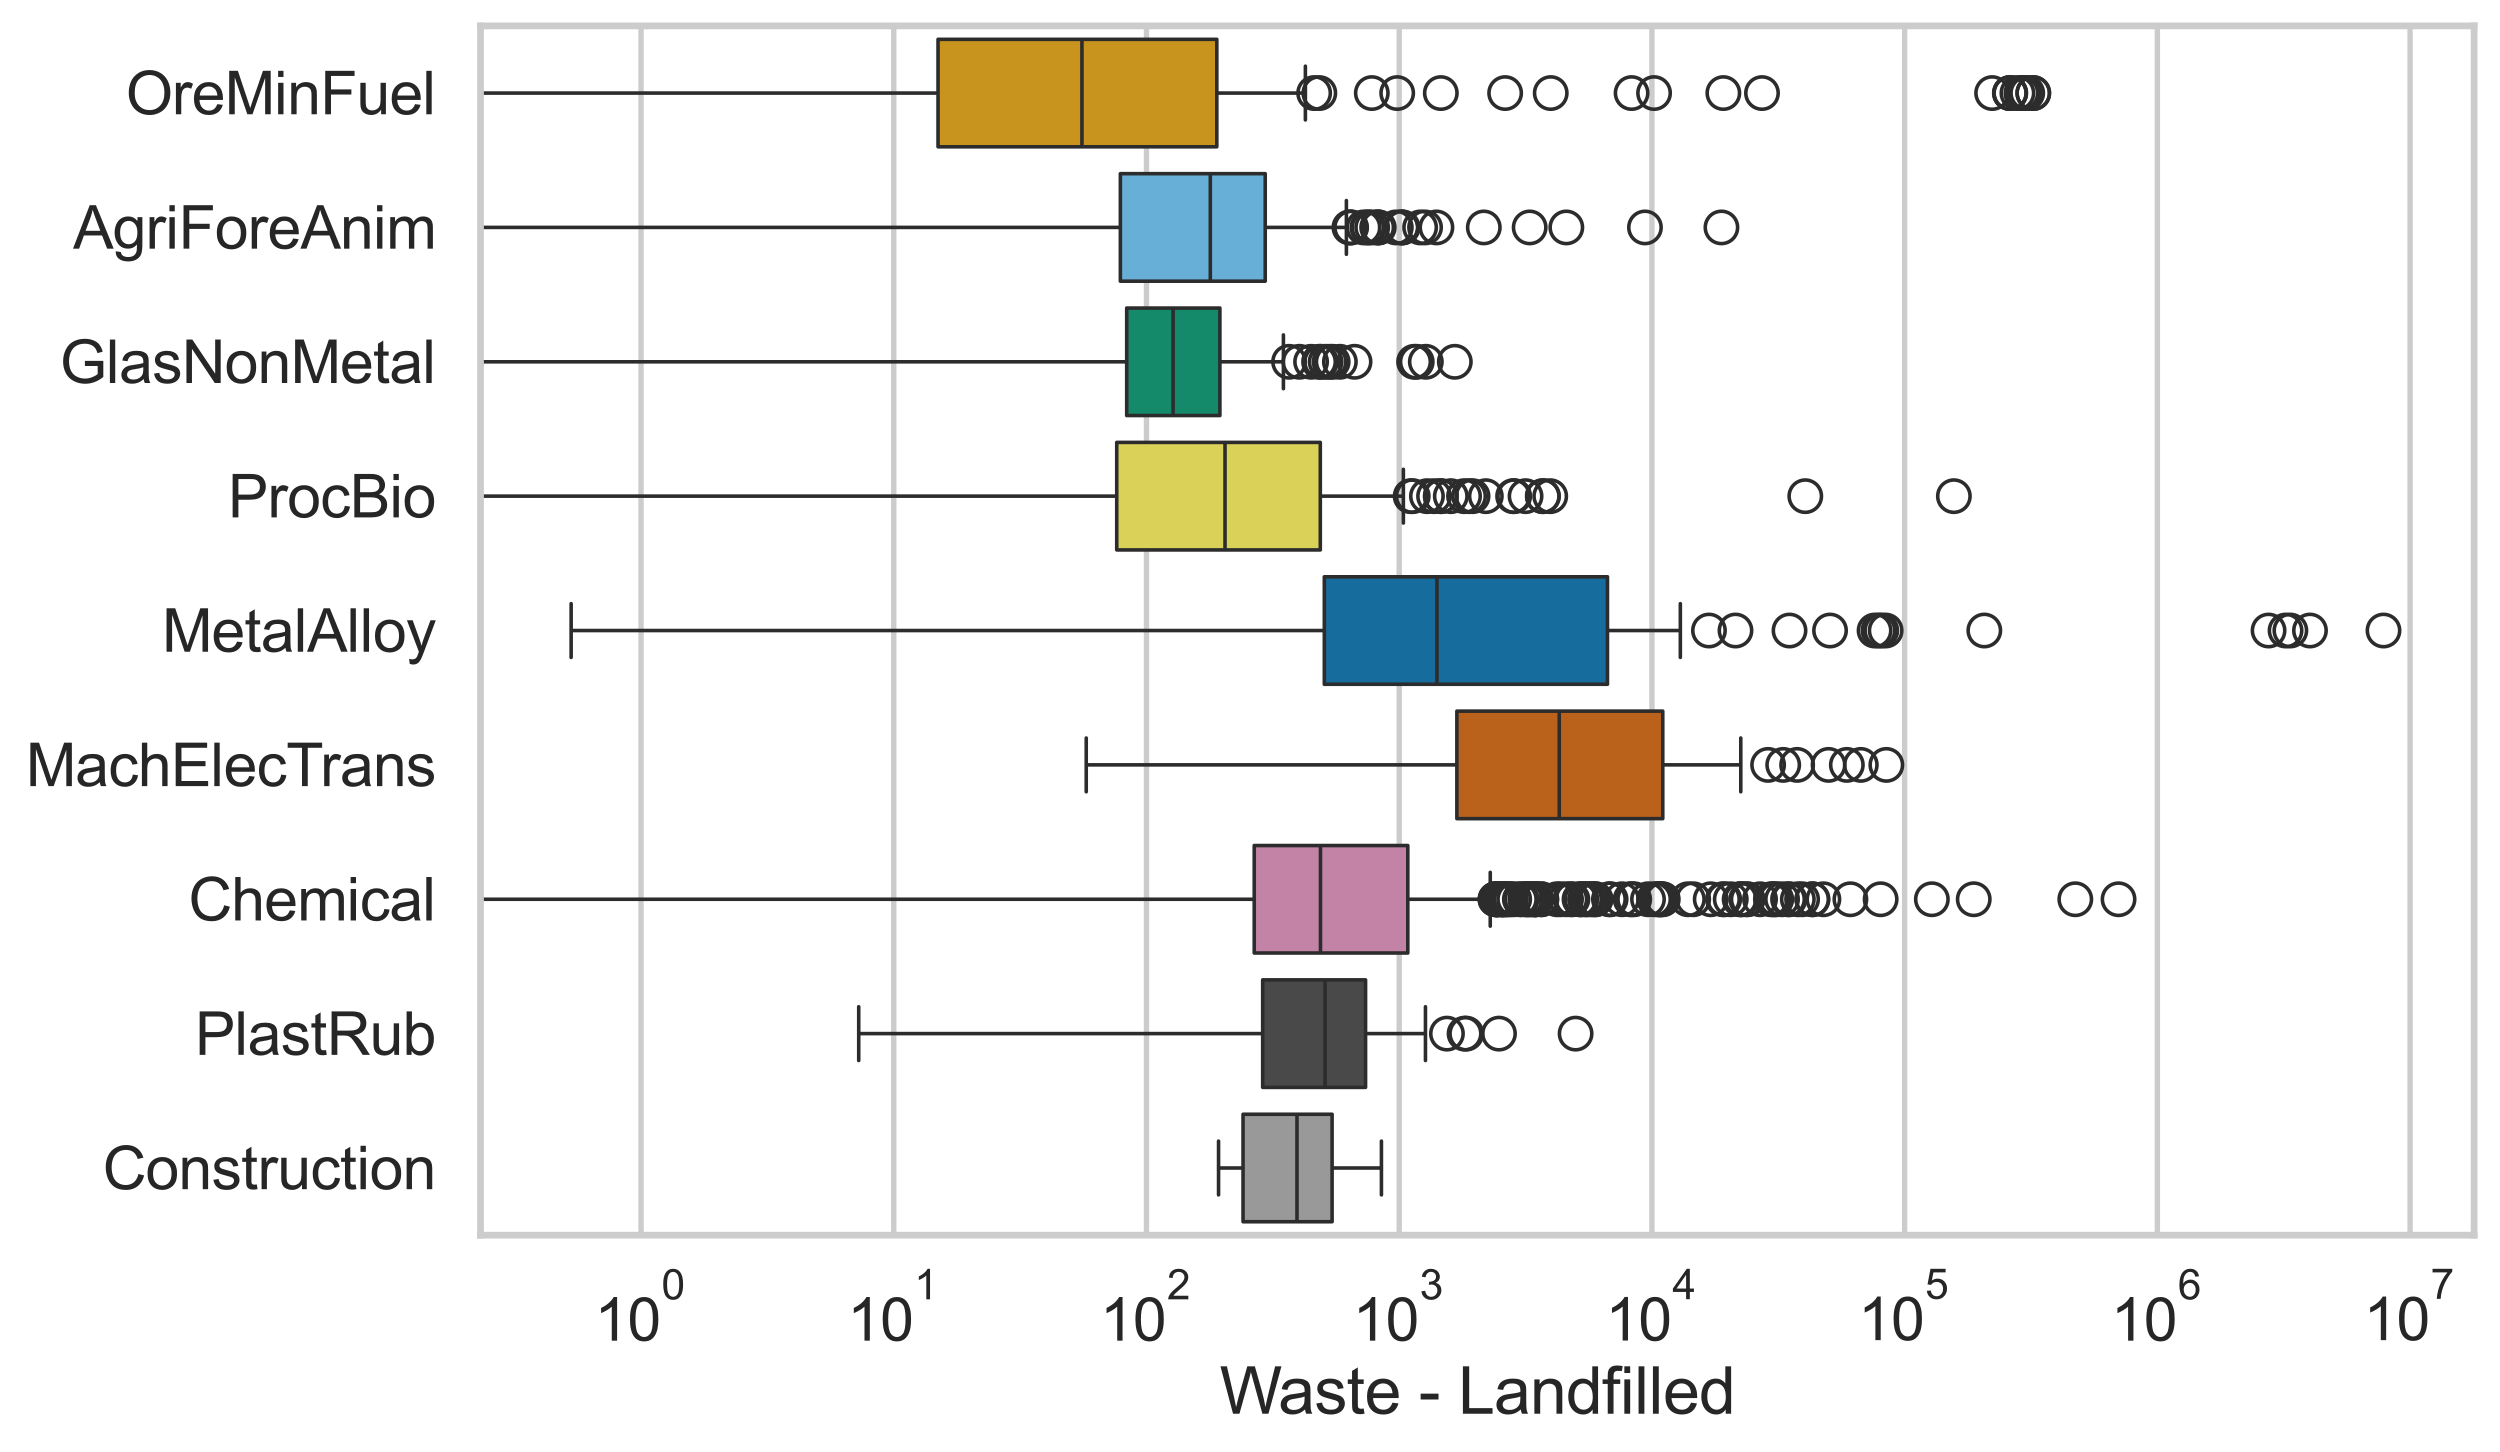 <?xml version="1.0" encoding="utf-8" standalone="no"?>
<!DOCTYPE svg PUBLIC "-//W3C//DTD SVG 1.1//EN"
  "http://www.w3.org/Graphics/SVG/1.1/DTD/svg11.dtd">
<svg xmlns:xlink="http://www.w3.org/1999/xlink" width="695.577pt" height="404.121pt" viewBox="0 0 695.577 404.121" xmlns="http://www.w3.org/2000/svg" version="1.1">
 <defs>
  <style type="text/css">*{stroke-linejoin: round; stroke-linecap: butt}</style>
 </defs>
 <g id="figure_1">
  <g id="patch_1">
   <path d="M 0 404.121 
L 695.577 404.121 
L 695.577 0 
L 0 0 
z
" style="fill: #ffffff"/>
  </g>
  <g id="axes_1">
   <g id="patch_2">
    <path d="M 133.697 343.665 
L 688.377 343.665 
L 688.377 7.2 
L 133.697 7.2 
z
" style="fill: #ffffff"/>
   </g>
   <g id="matplotlib.axis_1">
    <g id="xtick_1">
     <g id="line2d_1">
      <path d="M 178.354 343.665 
L 178.354 7.2 
" clip-path="url(#p3208d7b9bb)" style="fill: none; stroke: #cccccc; stroke-width: 1.5; stroke-linecap: round"/>
     </g>
     <g id="text_1">
      <!-- $\mathdefault{10^{0}}$ -->
      <g style="fill: #262626" transform="translate(165.401 373.18) scale(0.165 -0.165)">
       <defs>
        <path id="ArialMT-31" d="M 2384 0 
L 1822 0 
L 1822 3584 
Q 1619 3391 1289 3197 
Q 959 3003 697 2906 
L 697 3450 
Q 1169 3672 1522 3987 
Q 1875 4303 2022 4600 
L 2384 4600 
L 2384 0 
z
" transform="scale(0.016)"/>
        <path id="ArialMT-30" d="M 266 2259 
Q 266 3072 433 3567 
Q 600 4063 929 4331 
Q 1259 4600 1759 4600 
Q 2128 4600 2406 4451 
Q 2684 4303 2865 4023 
Q 3047 3744 3150 3342 
Q 3253 2941 3253 2259 
Q 3253 1453 3087 958 
Q 2922 463 2592 192 
Q 2263 -78 1759 -78 
Q 1097 -78 719 397 
Q 266 969 266 2259 
z
M 844 2259 
Q 844 1131 1108 757 
Q 1372 384 1759 384 
Q 2147 384 2411 759 
Q 2675 1134 2675 2259 
Q 2675 3391 2411 3762 
Q 2147 4134 1753 4134 
Q 1366 4134 1134 3806 
Q 844 3388 844 2259 
z
" transform="scale(0.016)"/>
       </defs>
       <use xlink:href="#ArialMT-31" transform="translate(0 0.994)"/>
       <use xlink:href="#ArialMT-30" transform="translate(55.615 0.994)"/>
       <use xlink:href="#ArialMT-30" transform="translate(112.973 70.688) scale(0.7)"/>
      </g>
     </g>
    </g>
    <g id="xtick_2">
     <g id="line2d_2">
      <path d="M 248.669 343.665 
L 248.669 7.2 
" clip-path="url(#p3208d7b9bb)" style="fill: none; stroke: #cccccc; stroke-width: 1.5; stroke-linecap: round"/>
     </g>
     <g id="text_2">
      <!-- $\mathdefault{10^{1}}$ -->
      <g style="fill: #262626" transform="translate(235.717 373.18) scale(0.165 -0.165)">
       <use xlink:href="#ArialMT-31" transform="translate(0 0.994)"/>
       <use xlink:href="#ArialMT-30" transform="translate(55.615 0.994)"/>
       <use xlink:href="#ArialMT-31" transform="translate(112.973 70.688) scale(0.7)"/>
      </g>
     </g>
    </g>
    <g id="xtick_3">
     <g id="line2d_3">
      <path d="M 318.984 343.665 
L 318.984 7.2 
" clip-path="url(#p3208d7b9bb)" style="fill: none; stroke: #cccccc; stroke-width: 1.5; stroke-linecap: round"/>
     </g>
     <g id="text_3">
      <!-- $\mathdefault{10^{2}}$ -->
      <g style="fill: #262626" transform="translate(306.032 373.18) scale(0.165 -0.165)">
       <defs>
        <path id="ArialMT-32" d="M 3222 541 
L 3222 0 
L 194 0 
Q 188 203 259 391 
Q 375 700 629 1000 
Q 884 1300 1366 1694 
Q 2113 2306 2375 2664 
Q 2638 3022 2638 3341 
Q 2638 3675 2398 3904 
Q 2159 4134 1775 4134 
Q 1369 4134 1125 3890 
Q 881 3647 878 3216 
L 300 3275 
Q 359 3922 746 4261 
Q 1134 4600 1788 4600 
Q 2447 4600 2831 4234 
Q 3216 3869 3216 3328 
Q 3216 3053 3103 2787 
Q 2991 2522 2730 2228 
Q 2469 1934 1863 1422 
Q 1356 997 1212 845 
Q 1069 694 975 541 
L 3222 541 
z
" transform="scale(0.016)"/>
       </defs>
       <use xlink:href="#ArialMT-31" transform="translate(0 0.994)"/>
       <use xlink:href="#ArialMT-30" transform="translate(55.615 0.994)"/>
       <use xlink:href="#ArialMT-32" transform="translate(112.973 70.688) scale(0.7)"/>
      </g>
     </g>
    </g>
    <g id="xtick_4">
     <g id="line2d_4">
      <path d="M 389.3 343.665 
L 389.3 7.2 
" clip-path="url(#p3208d7b9bb)" style="fill: none; stroke: #cccccc; stroke-width: 1.5; stroke-linecap: round"/>
     </g>
     <g id="text_4">
      <!-- $\mathdefault{10^{3}}$ -->
      <g style="fill: #262626" transform="translate(376.347 373.18) scale(0.165 -0.165)">
       <defs>
        <path id="ArialMT-33" d="M 269 1209 
L 831 1284 
Q 928 806 1161 595 
Q 1394 384 1728 384 
Q 2125 384 2398 659 
Q 2672 934 2672 1341 
Q 2672 1728 2419 1979 
Q 2166 2231 1775 2231 
Q 1616 2231 1378 2169 
L 1441 2663 
Q 1497 2656 1531 2656 
Q 1891 2656 2178 2843 
Q 2466 3031 2466 3422 
Q 2466 3731 2256 3934 
Q 2047 4138 1716 4138 
Q 1388 4138 1169 3931 
Q 950 3725 888 3313 
L 325 3413 
Q 428 3978 793 4289 
Q 1159 4600 1703 4600 
Q 2078 4600 2393 4439 
Q 2709 4278 2876 4000 
Q 3044 3722 3044 3409 
Q 3044 3113 2884 2869 
Q 2725 2625 2413 2481 
Q 2819 2388 3044 2092 
Q 3269 1797 3269 1353 
Q 3269 753 2831 336 
Q 2394 -81 1725 -81 
Q 1122 -81 723 278 
Q 325 638 269 1209 
z
" transform="scale(0.016)"/>
       </defs>
       <use xlink:href="#ArialMT-31" transform="translate(0 0.994)"/>
       <use xlink:href="#ArialMT-30" transform="translate(55.615 0.994)"/>
       <use xlink:href="#ArialMT-33" transform="translate(112.973 70.688) scale(0.7)"/>
      </g>
     </g>
    </g>
    <g id="xtick_5">
     <g id="line2d_5">
      <path d="M 459.615 343.665 
L 459.615 7.2 
" clip-path="url(#p3208d7b9bb)" style="fill: none; stroke: #cccccc; stroke-width: 1.5; stroke-linecap: round"/>
     </g>
     <g id="text_5">
      <!-- $\mathdefault{10^{4}}$ -->
      <g style="fill: #262626" transform="translate(446.662 373.015) scale(0.165 -0.165)">
       <defs>
        <path id="ArialMT-34" d="M 2069 0 
L 2069 1097 
L 81 1097 
L 81 1613 
L 2172 4581 
L 2631 4581 
L 2631 1613 
L 3250 1613 
L 3250 1097 
L 2631 1097 
L 2631 0 
L 2069 0 
z
M 2069 1613 
L 2069 3678 
L 634 1613 
L 2069 1613 
z
" transform="scale(0.016)"/>
       </defs>
       <use xlink:href="#ArialMT-31" transform="translate(0 0.202)"/>
       <use xlink:href="#ArialMT-30" transform="translate(55.615 0.202)"/>
       <use xlink:href="#ArialMT-34" transform="translate(112.973 69.895) scale(0.7)"/>
      </g>
     </g>
    </g>
    <g id="xtick_6">
     <g id="line2d_6">
      <path d="M 529.93 343.665 
L 529.93 7.2 
" clip-path="url(#p3208d7b9bb)" style="fill: none; stroke: #cccccc; stroke-width: 1.5; stroke-linecap: round"/>
     </g>
     <g id="text_6">
      <!-- $\mathdefault{10^{5}}$ -->
      <g style="fill: #262626" transform="translate(516.978 373.015) scale(0.165 -0.165)">
       <defs>
        <path id="ArialMT-35" d="M 266 1200 
L 856 1250 
Q 922 819 1161 601 
Q 1400 384 1738 384 
Q 2144 384 2425 690 
Q 2706 997 2706 1503 
Q 2706 1984 2436 2262 
Q 2166 2541 1728 2541 
Q 1456 2541 1237 2417 
Q 1019 2294 894 2097 
L 366 2166 
L 809 4519 
L 3088 4519 
L 3088 3981 
L 1259 3981 
L 1013 2750 
Q 1425 3038 1878 3038 
Q 2478 3038 2890 2622 
Q 3303 2206 3303 1553 
Q 3303 931 2941 478 
Q 2500 -78 1738 -78 
Q 1113 -78 717 272 
Q 322 622 266 1200 
z
" transform="scale(0.016)"/>
       </defs>
       <use xlink:href="#ArialMT-31" transform="translate(0 0.88)"/>
       <use xlink:href="#ArialMT-30" transform="translate(55.615 0.88)"/>
       <use xlink:href="#ArialMT-35" transform="translate(112.973 70.573) scale(0.7)"/>
      </g>
     </g>
    </g>
    <g id="xtick_7">
     <g id="line2d_7">
      <path d="M 600.245 343.665 
L 600.245 7.2 
" clip-path="url(#p3208d7b9bb)" style="fill: none; stroke: #cccccc; stroke-width: 1.5; stroke-linecap: round"/>
     </g>
     <g id="text_7">
      <!-- $\mathdefault{10^{6}}$ -->
      <g style="fill: #262626" transform="translate(587.293 373.18) scale(0.165 -0.165)">
       <defs>
        <path id="ArialMT-36" d="M 3184 3459 
L 2625 3416 
Q 2550 3747 2413 3897 
Q 2184 4138 1850 4138 
Q 1581 4138 1378 3988 
Q 1113 3794 959 3422 
Q 806 3050 800 2363 
Q 1003 2672 1297 2822 
Q 1591 2972 1913 2972 
Q 2475 2972 2870 2558 
Q 3266 2144 3266 1488 
Q 3266 1056 3080 686 
Q 2894 316 2569 119 
Q 2244 -78 1831 -78 
Q 1128 -78 684 439 
Q 241 956 241 2144 
Q 241 3472 731 4075 
Q 1159 4600 1884 4600 
Q 2425 4600 2770 4297 
Q 3116 3994 3184 3459 
z
M 888 1484 
Q 888 1194 1011 928 
Q 1134 663 1356 523 
Q 1578 384 1822 384 
Q 2178 384 2434 671 
Q 2691 959 2691 1453 
Q 2691 1928 2437 2201 
Q 2184 2475 1800 2475 
Q 1419 2475 1153 2201 
Q 888 1928 888 1484 
z
" transform="scale(0.016)"/>
       </defs>
       <use xlink:href="#ArialMT-31" transform="translate(0 0.994)"/>
       <use xlink:href="#ArialMT-30" transform="translate(55.615 0.994)"/>
       <use xlink:href="#ArialMT-36" transform="translate(112.973 70.688) scale(0.7)"/>
      </g>
     </g>
    </g>
    <g id="xtick_8">
     <g id="line2d_8">
      <path d="M 670.56 343.665 
L 670.56 7.2 
" clip-path="url(#p3208d7b9bb)" style="fill: none; stroke: #cccccc; stroke-width: 1.5; stroke-linecap: round"/>
     </g>
     <g id="text_8">
      <!-- $\mathdefault{10^{7}}$ -->
      <g style="fill: #262626" transform="translate(657.608 373.015) scale(0.165 -0.165)">
       <defs>
        <path id="ArialMT-37" d="M 303 3981 
L 303 4522 
L 3269 4522 
L 3269 4084 
Q 2831 3619 2401 2847 
Q 1972 2075 1738 1259 
Q 1569 684 1522 0 
L 944 0 
Q 953 541 1156 1306 
Q 1359 2072 1739 2783 
Q 2119 3494 2547 3981 
L 303 3981 
z
" transform="scale(0.016)"/>
       </defs>
       <use xlink:href="#ArialMT-31" transform="translate(0 0.847)"/>
       <use xlink:href="#ArialMT-30" transform="translate(55.615 0.847)"/>
       <use xlink:href="#ArialMT-37" transform="translate(112.973 70.541) scale(0.7)"/>
      </g>
     </g>
    </g>
    <g id="xtick_9"/>
    <g id="xtick_10"/>
    <g id="xtick_11"/>
    <g id="xtick_12"/>
    <g id="xtick_13"/>
    <g id="xtick_14"/>
    <g id="xtick_15"/>
    <g id="xtick_16"/>
    <g id="xtick_17"/>
    <g id="xtick_18"/>
    <g id="xtick_19"/>
    <g id="xtick_20"/>
    <g id="xtick_21"/>
    <g id="xtick_22"/>
    <g id="xtick_23"/>
    <g id="xtick_24"/>
    <g id="xtick_25"/>
    <g id="xtick_26"/>
    <g id="xtick_27"/>
    <g id="xtick_28"/>
    <g id="xtick_29"/>
    <g id="xtick_30"/>
    <g id="xtick_31"/>
    <g id="xtick_32"/>
    <g id="xtick_33"/>
    <g id="xtick_34"/>
    <g id="xtick_35"/>
    <g id="xtick_36"/>
    <g id="xtick_37"/>
    <g id="xtick_38"/>
    <g id="xtick_39"/>
    <g id="xtick_40"/>
    <g id="xtick_41"/>
    <g id="xtick_42"/>
    <g id="xtick_43"/>
    <g id="xtick_44"/>
    <g id="xtick_45"/>
    <g id="xtick_46"/>
    <g id="xtick_47"/>
    <g id="xtick_48"/>
    <g id="xtick_49"/>
    <g id="xtick_50"/>
    <g id="xtick_51"/>
    <g id="xtick_52"/>
    <g id="xtick_53"/>
    <g id="xtick_54"/>
    <g id="xtick_55"/>
    <g id="xtick_56"/>
    <g id="xtick_57"/>
    <g id="xtick_58"/>
    <g id="xtick_59"/>
    <g id="xtick_60"/>
    <g id="xtick_61"/>
    <g id="xtick_62"/>
    <g id="xtick_63"/>
    <g id="xtick_64"/>
    <g id="xtick_65"/>
    <g id="xtick_66"/>
    <g id="xtick_67"/>
    <g id="xtick_68"/>
    <g id="xtick_69"/>
    <g id="xtick_70"/>
    <g id="xtick_71"/>
    <g id="text_9">
     <!-- Waste - Landfilled -->
     <g style="fill: #262626" transform="translate(339.344 393.344) scale(0.18 -0.18)">
      <defs>
       <path id="ArialMT-57" d="M 1294 0 
L 78 4581 
L 700 4581 
L 1397 1578 
Q 1509 1106 1591 641 
Q 1766 1375 1797 1488 
L 2669 4581 
L 3400 4581 
L 4056 2263 
Q 4303 1400 4413 641 
Q 4500 1075 4641 1638 
L 5359 4581 
L 5969 4581 
L 4713 0 
L 4128 0 
L 3163 3491 
Q 3041 3928 3019 4028 
Q 2947 3713 2884 3491 
L 1913 0 
L 1294 0 
z
" transform="scale(0.016)"/>
       <path id="ArialMT-61" d="M 2588 409 
Q 2275 144 1986 34 
Q 1697 -75 1366 -75 
Q 819 -75 525 192 
Q 231 459 231 875 
Q 231 1119 342 1320 
Q 453 1522 633 1644 
Q 813 1766 1038 1828 
Q 1203 1872 1538 1913 
Q 2219 1994 2541 2106 
Q 2544 2222 2544 2253 
Q 2544 2597 2384 2738 
Q 2169 2928 1744 2928 
Q 1347 2928 1158 2789 
Q 969 2650 878 2297 
L 328 2372 
Q 403 2725 575 2942 
Q 747 3159 1072 3276 
Q 1397 3394 1825 3394 
Q 2250 3394 2515 3294 
Q 2781 3194 2906 3042 
Q 3031 2891 3081 2659 
Q 3109 2516 3109 2141 
L 3109 1391 
Q 3109 606 3145 398 
Q 3181 191 3288 0 
L 2700 0 
Q 2613 175 2588 409 
z
M 2541 1666 
Q 2234 1541 1622 1453 
Q 1275 1403 1131 1340 
Q 988 1278 909 1158 
Q 831 1038 831 891 
Q 831 666 1001 516 
Q 1172 366 1500 366 
Q 1825 366 2078 508 
Q 2331 650 2450 897 
Q 2541 1088 2541 1459 
L 2541 1666 
z
" transform="scale(0.016)"/>
       <path id="ArialMT-73" d="M 197 991 
L 753 1078 
Q 800 744 1014 566 
Q 1228 388 1613 388 
Q 2000 388 2187 545 
Q 2375 703 2375 916 
Q 2375 1106 2209 1216 
Q 2094 1291 1634 1406 
Q 1016 1563 777 1677 
Q 538 1791 414 1992 
Q 291 2194 291 2438 
Q 291 2659 392 2848 
Q 494 3038 669 3163 
Q 800 3259 1026 3326 
Q 1253 3394 1513 3394 
Q 1903 3394 2198 3281 
Q 2494 3169 2634 2976 
Q 2775 2784 2828 2463 
L 2278 2388 
Q 2241 2644 2061 2787 
Q 1881 2931 1553 2931 
Q 1166 2931 1000 2803 
Q 834 2675 834 2503 
Q 834 2394 903 2306 
Q 972 2216 1119 2156 
Q 1203 2125 1616 2013 
Q 2213 1853 2448 1751 
Q 2684 1650 2818 1456 
Q 2953 1263 2953 975 
Q 2953 694 2789 445 
Q 2625 197 2315 61 
Q 2006 -75 1616 -75 
Q 969 -75 630 194 
Q 291 463 197 991 
z
" transform="scale(0.016)"/>
       <path id="ArialMT-74" d="M 1650 503 
L 1731 6 
Q 1494 -44 1306 -44 
Q 1000 -44 831 53 
Q 663 150 594 308 
Q 525 466 525 972 
L 525 2881 
L 113 2881 
L 113 3319 
L 525 3319 
L 525 4141 
L 1084 4478 
L 1084 3319 
L 1650 3319 
L 1650 2881 
L 1084 2881 
L 1084 941 
Q 1084 700 1114 631 
Q 1144 563 1211 522 
Q 1278 481 1403 481 
Q 1497 481 1650 503 
z
" transform="scale(0.016)"/>
       <path id="ArialMT-65" d="M 2694 1069 
L 3275 997 
Q 3138 488 2766 206 
Q 2394 -75 1816 -75 
Q 1088 -75 661 373 
Q 234 822 234 1631 
Q 234 2469 665 2931 
Q 1097 3394 1784 3394 
Q 2450 3394 2872 2941 
Q 3294 2488 3294 1666 
Q 3294 1616 3291 1516 
L 816 1516 
Q 847 969 1125 678 
Q 1403 388 1819 388 
Q 2128 388 2347 550 
Q 2566 713 2694 1069 
z
M 847 1978 
L 2700 1978 
Q 2663 2397 2488 2606 
Q 2219 2931 1791 2931 
Q 1403 2931 1139 2672 
Q 875 2413 847 1978 
z
" transform="scale(0.016)"/>
       <path id="ArialMT-20" transform="scale(0.016)"/>
       <path id="ArialMT-2d" d="M 203 1375 
L 203 1941 
L 1931 1941 
L 1931 1375 
L 203 1375 
z
" transform="scale(0.016)"/>
       <path id="ArialMT-4c" d="M 469 0 
L 469 4581 
L 1075 4581 
L 1075 541 
L 3331 541 
L 3331 0 
L 469 0 
z
" transform="scale(0.016)"/>
       <path id="ArialMT-6e" d="M 422 0 
L 422 3319 
L 928 3319 
L 928 2847 
Q 1294 3394 1984 3394 
Q 2284 3394 2536 3286 
Q 2788 3178 2913 3003 
Q 3038 2828 3088 2588 
Q 3119 2431 3119 2041 
L 3119 0 
L 2556 0 
L 2556 2019 
Q 2556 2363 2490 2533 
Q 2425 2703 2258 2804 
Q 2091 2906 1866 2906 
Q 1506 2906 1245 2678 
Q 984 2450 984 1813 
L 984 0 
L 422 0 
z
" transform="scale(0.016)"/>
       <path id="ArialMT-64" d="M 2575 0 
L 2575 419 
Q 2259 -75 1647 -75 
Q 1250 -75 917 144 
Q 584 363 401 755 
Q 219 1147 219 1656 
Q 219 2153 384 2558 
Q 550 2963 881 3178 
Q 1213 3394 1622 3394 
Q 1922 3394 2156 3267 
Q 2391 3141 2538 2938 
L 2538 4581 
L 3097 4581 
L 3097 0 
L 2575 0 
z
M 797 1656 
Q 797 1019 1065 703 
Q 1334 388 1700 388 
Q 2069 388 2326 689 
Q 2584 991 2584 1609 
Q 2584 2291 2321 2609 
Q 2059 2928 1675 2928 
Q 1300 2928 1048 2622 
Q 797 2316 797 1656 
z
" transform="scale(0.016)"/>
       <path id="ArialMT-66" d="M 556 0 
L 556 2881 
L 59 2881 
L 59 3319 
L 556 3319 
L 556 3672 
Q 556 4006 616 4169 
Q 697 4388 901 4523 
Q 1106 4659 1475 4659 
Q 1713 4659 2000 4603 
L 1916 4113 
Q 1741 4144 1584 4144 
Q 1328 4144 1222 4034 
Q 1116 3925 1116 3625 
L 1116 3319 
L 1763 3319 
L 1763 2881 
L 1116 2881 
L 1116 0 
L 556 0 
z
" transform="scale(0.016)"/>
       <path id="ArialMT-69" d="M 425 3934 
L 425 4581 
L 988 4581 
L 988 3934 
L 425 3934 
z
M 425 0 
L 425 3319 
L 988 3319 
L 988 0 
L 425 0 
z
" transform="scale(0.016)"/>
       <path id="ArialMT-6c" d="M 409 0 
L 409 4581 
L 972 4581 
L 972 0 
L 409 0 
z
" transform="scale(0.016)"/>
      </defs>
      <use xlink:href="#ArialMT-57"/>
      <use xlink:href="#ArialMT-61" transform="translate(90.635 0)"/>
      <use xlink:href="#ArialMT-73" transform="translate(146.25 0)"/>
      <use xlink:href="#ArialMT-74" transform="translate(196.25 0)"/>
      <use xlink:href="#ArialMT-65" transform="translate(224.033 0)"/>
      <use xlink:href="#ArialMT-20" transform="translate(279.648 0)"/>
      <use xlink:href="#ArialMT-2d" transform="translate(307.432 0)"/>
      <use xlink:href="#ArialMT-20" transform="translate(340.732 0)"/>
      <use xlink:href="#ArialMT-4c" transform="translate(368.516 0)"/>
      <use xlink:href="#ArialMT-61" transform="translate(424.131 0)"/>
      <use xlink:href="#ArialMT-6e" transform="translate(479.746 0)"/>
      <use xlink:href="#ArialMT-64" transform="translate(535.361 0)"/>
      <use xlink:href="#ArialMT-66" transform="translate(590.977 0)"/>
      <use xlink:href="#ArialMT-69" transform="translate(618.76 0)"/>
      <use xlink:href="#ArialMT-6c" transform="translate(640.977 0)"/>
      <use xlink:href="#ArialMT-6c" transform="translate(663.193 0)"/>
      <use xlink:href="#ArialMT-65" transform="translate(685.41 0)"/>
      <use xlink:href="#ArialMT-64" transform="translate(741.025 0)"/>
     </g>
    </g>
   </g>
   <g id="matplotlib.axis_2">
    <g id="ytick_1">
     <g id="text_10">
      <!-- OreMinFuel -->
      <g style="fill: #262626" transform="translate(35.013 31.798) scale(0.165 -0.165)">
       <defs>
        <path id="ArialMT-4f" d="M 309 2231 
Q 309 3372 921 4017 
Q 1534 4663 2503 4663 
Q 3138 4663 3647 4359 
Q 4156 4056 4423 3514 
Q 4691 2972 4691 2284 
Q 4691 1588 4409 1038 
Q 4128 488 3612 205 
Q 3097 -78 2500 -78 
Q 1853 -78 1343 234 
Q 834 547 571 1087 
Q 309 1628 309 2231 
z
M 934 2222 
Q 934 1394 1379 917 
Q 1825 441 2497 441 
Q 3181 441 3623 922 
Q 4066 1403 4066 2288 
Q 4066 2847 3877 3264 
Q 3688 3681 3323 3911 
Q 2959 4141 2506 4141 
Q 1863 4141 1398 3698 
Q 934 3256 934 2222 
z
" transform="scale(0.016)"/>
        <path id="ArialMT-72" d="M 416 0 
L 416 3319 
L 922 3319 
L 922 2816 
Q 1116 3169 1280 3281 
Q 1444 3394 1641 3394 
Q 1925 3394 2219 3213 
L 2025 2691 
Q 1819 2813 1613 2813 
Q 1428 2813 1281 2702 
Q 1134 2591 1072 2394 
Q 978 2094 978 1738 
L 978 0 
L 416 0 
z
" transform="scale(0.016)"/>
        <path id="ArialMT-4d" d="M 475 0 
L 475 4581 
L 1388 4581 
L 2472 1338 
Q 2622 884 2691 659 
Q 2769 909 2934 1394 
L 4031 4581 
L 4847 4581 
L 4847 0 
L 4263 0 
L 4263 3834 
L 2931 0 
L 2384 0 
L 1059 3900 
L 1059 0 
L 475 0 
z
" transform="scale(0.016)"/>
        <path id="ArialMT-46" d="M 525 0 
L 525 4581 
L 3616 4581 
L 3616 4041 
L 1131 4041 
L 1131 2622 
L 3281 2622 
L 3281 2081 
L 1131 2081 
L 1131 0 
L 525 0 
z
" transform="scale(0.016)"/>
        <path id="ArialMT-75" d="M 2597 0 
L 2597 488 
Q 2209 -75 1544 -75 
Q 1250 -75 995 37 
Q 741 150 617 320 
Q 494 491 444 738 
Q 409 903 409 1263 
L 409 3319 
L 972 3319 
L 972 1478 
Q 972 1038 1006 884 
Q 1059 663 1231 536 
Q 1403 409 1656 409 
Q 1909 409 2131 539 
Q 2353 669 2445 892 
Q 2538 1116 2538 1541 
L 2538 3319 
L 3100 3319 
L 3100 0 
L 2597 0 
z
" transform="scale(0.016)"/>
       </defs>
       <use xlink:href="#ArialMT-4f"/>
       <use xlink:href="#ArialMT-72" transform="translate(77.783 0)"/>
       <use xlink:href="#ArialMT-65" transform="translate(111.084 0)"/>
       <use xlink:href="#ArialMT-4d" transform="translate(166.699 0)"/>
       <use xlink:href="#ArialMT-69" transform="translate(250 0)"/>
       <use xlink:href="#ArialMT-6e" transform="translate(272.217 0)"/>
       <use xlink:href="#ArialMT-46" transform="translate(327.832 0)"/>
       <use xlink:href="#ArialMT-75" transform="translate(388.916 0)"/>
       <use xlink:href="#ArialMT-65" transform="translate(444.531 0)"/>
       <use xlink:href="#ArialMT-6c" transform="translate(500.146 0)"/>
      </g>
     </g>
    </g>
    <g id="ytick_2">
     <g id="text_11">
      <!-- AgriForeAnim -->
      <g style="fill: #262626" transform="translate(20.341 69.183) scale(0.165 -0.165)">
       <defs>
        <path id="ArialMT-41" d="M -9 0 
L 1750 4581 
L 2403 4581 
L 4278 0 
L 3588 0 
L 3053 1388 
L 1138 1388 
L 634 0 
L -9 0 
z
M 1313 1881 
L 2866 1881 
L 2388 3150 
Q 2169 3728 2063 4100 
Q 1975 3659 1816 3225 
L 1313 1881 
z
" transform="scale(0.016)"/>
        <path id="ArialMT-67" d="M 319 -275 
L 866 -356 
Q 900 -609 1056 -725 
Q 1266 -881 1628 -881 
Q 2019 -881 2231 -725 
Q 2444 -569 2519 -288 
Q 2563 -116 2559 434 
Q 2191 0 1641 0 
Q 956 0 581 494 
Q 206 988 206 1678 
Q 206 2153 378 2554 
Q 550 2956 876 3175 
Q 1203 3394 1644 3394 
Q 2231 3394 2613 2919 
L 2613 3319 
L 3131 3319 
L 3131 450 
Q 3131 -325 2973 -648 
Q 2816 -972 2473 -1159 
Q 2131 -1347 1631 -1347 
Q 1038 -1347 672 -1080 
Q 306 -813 319 -275 
z
M 784 1719 
Q 784 1066 1043 766 
Q 1303 466 1694 466 
Q 2081 466 2343 764 
Q 2606 1063 2606 1700 
Q 2606 2309 2336 2618 
Q 2066 2928 1684 2928 
Q 1309 2928 1046 2623 
Q 784 2319 784 1719 
z
" transform="scale(0.016)"/>
        <path id="ArialMT-6f" d="M 213 1659 
Q 213 2581 725 3025 
Q 1153 3394 1769 3394 
Q 2453 3394 2887 2945 
Q 3322 2497 3322 1706 
Q 3322 1066 3130 698 
Q 2938 331 2570 128 
Q 2203 -75 1769 -75 
Q 1072 -75 642 372 
Q 213 819 213 1659 
z
M 791 1659 
Q 791 1022 1069 705 
Q 1347 388 1769 388 
Q 2188 388 2466 706 
Q 2744 1025 2744 1678 
Q 2744 2294 2464 2611 
Q 2184 2928 1769 2928 
Q 1347 2928 1069 2612 
Q 791 2297 791 1659 
z
" transform="scale(0.016)"/>
        <path id="ArialMT-6d" d="M 422 0 
L 422 3319 
L 925 3319 
L 925 2853 
Q 1081 3097 1340 3245 
Q 1600 3394 1931 3394 
Q 2300 3394 2536 3241 
Q 2772 3088 2869 2813 
Q 3263 3394 3894 3394 
Q 4388 3394 4653 3120 
Q 4919 2847 4919 2278 
L 4919 0 
L 4359 0 
L 4359 2091 
Q 4359 2428 4304 2576 
Q 4250 2725 4106 2815 
Q 3963 2906 3769 2906 
Q 3419 2906 3187 2673 
Q 2956 2441 2956 1928 
L 2956 0 
L 2394 0 
L 2394 2156 
Q 2394 2531 2256 2718 
Q 2119 2906 1806 2906 
Q 1569 2906 1367 2781 
Q 1166 2656 1075 2415 
Q 984 2175 984 1722 
L 984 0 
L 422 0 
z
" transform="scale(0.016)"/>
       </defs>
       <use xlink:href="#ArialMT-41"/>
       <use xlink:href="#ArialMT-67" transform="translate(66.699 0)"/>
       <use xlink:href="#ArialMT-72" transform="translate(122.314 0)"/>
       <use xlink:href="#ArialMT-69" transform="translate(155.615 0)"/>
       <use xlink:href="#ArialMT-46" transform="translate(177.832 0)"/>
       <use xlink:href="#ArialMT-6f" transform="translate(238.916 0)"/>
       <use xlink:href="#ArialMT-72" transform="translate(294.531 0)"/>
       <use xlink:href="#ArialMT-65" transform="translate(327.832 0)"/>
       <use xlink:href="#ArialMT-41" transform="translate(383.447 0)"/>
       <use xlink:href="#ArialMT-6e" transform="translate(450.146 0)"/>
       <use xlink:href="#ArialMT-69" transform="translate(505.762 0)"/>
       <use xlink:href="#ArialMT-6d" transform="translate(527.979 0)"/>
      </g>
     </g>
    </g>
    <g id="ytick_3">
     <g id="text_12">
      <!-- GlasNonMetal -->
      <g style="fill: #262626" transform="translate(16.659 106.568) scale(0.165 -0.165)">
       <defs>
        <path id="ArialMT-47" d="M 2638 1797 
L 2638 2334 
L 4578 2338 
L 4578 638 
Q 4131 281 3656 101 
Q 3181 -78 2681 -78 
Q 2006 -78 1454 211 
Q 903 500 622 1047 
Q 341 1594 341 2269 
Q 341 2938 620 3517 
Q 900 4097 1425 4378 
Q 1950 4659 2634 4659 
Q 3131 4659 3532 4498 
Q 3934 4338 4162 4050 
Q 4391 3763 4509 3300 
L 3963 3150 
Q 3859 3500 3706 3700 
Q 3553 3900 3268 4020 
Q 2984 4141 2638 4141 
Q 2222 4141 1919 4014 
Q 1616 3888 1430 3681 
Q 1244 3475 1141 3228 
Q 966 2803 966 2306 
Q 966 1694 1177 1281 
Q 1388 869 1791 669 
Q 2194 469 2647 469 
Q 3041 469 3416 620 
Q 3791 772 3984 944 
L 3984 1797 
L 2638 1797 
z
" transform="scale(0.016)"/>
        <path id="ArialMT-4e" d="M 488 0 
L 488 4581 
L 1109 4581 
L 3516 984 
L 3516 4581 
L 4097 4581 
L 4097 0 
L 3475 0 
L 1069 3600 
L 1069 0 
L 488 0 
z
" transform="scale(0.016)"/>
       </defs>
       <use xlink:href="#ArialMT-47"/>
       <use xlink:href="#ArialMT-6c" transform="translate(77.783 0)"/>
       <use xlink:href="#ArialMT-61" transform="translate(100 0)"/>
       <use xlink:href="#ArialMT-73" transform="translate(155.615 0)"/>
       <use xlink:href="#ArialMT-4e" transform="translate(205.615 0)"/>
       <use xlink:href="#ArialMT-6f" transform="translate(277.832 0)"/>
       <use xlink:href="#ArialMT-6e" transform="translate(333.447 0)"/>
       <use xlink:href="#ArialMT-4d" transform="translate(389.062 0)"/>
       <use xlink:href="#ArialMT-65" transform="translate(472.363 0)"/>
       <use xlink:href="#ArialMT-74" transform="translate(527.979 0)"/>
       <use xlink:href="#ArialMT-61" transform="translate(555.762 0)"/>
       <use xlink:href="#ArialMT-6c" transform="translate(611.377 0)"/>
      </g>
     </g>
    </g>
    <g id="ytick_4">
     <g id="text_13">
      <!-- ProcBio -->
      <g style="fill: #262626" transform="translate(63.424 143.953) scale(0.165 -0.165)">
       <defs>
        <path id="ArialMT-50" d="M 494 0 
L 494 4581 
L 2222 4581 
Q 2678 4581 2919 4538 
Q 3256 4481 3484 4323 
Q 3713 4166 3852 3881 
Q 3991 3597 3991 3256 
Q 3991 2672 3619 2267 
Q 3247 1863 2275 1863 
L 1100 1863 
L 1100 0 
L 494 0 
z
M 1100 2403 
L 2284 2403 
Q 2872 2403 3119 2622 
Q 3366 2841 3366 3238 
Q 3366 3525 3220 3729 
Q 3075 3934 2838 4000 
Q 2684 4041 2272 4041 
L 1100 4041 
L 1100 2403 
z
" transform="scale(0.016)"/>
        <path id="ArialMT-63" d="M 2588 1216 
L 3141 1144 
Q 3050 572 2676 248 
Q 2303 -75 1759 -75 
Q 1078 -75 664 370 
Q 250 816 250 1647 
Q 250 2184 428 2587 
Q 606 2991 970 3192 
Q 1334 3394 1763 3394 
Q 2303 3394 2647 3120 
Q 2991 2847 3088 2344 
L 2541 2259 
Q 2463 2594 2264 2762 
Q 2066 2931 1784 2931 
Q 1359 2931 1093 2626 
Q 828 2322 828 1663 
Q 828 994 1084 691 
Q 1341 388 1753 388 
Q 2084 388 2306 591 
Q 2528 794 2588 1216 
z
" transform="scale(0.016)"/>
        <path id="ArialMT-42" d="M 469 0 
L 469 4581 
L 2188 4581 
Q 2713 4581 3030 4442 
Q 3347 4303 3526 4014 
Q 3706 3725 3706 3409 
Q 3706 3116 3547 2856 
Q 3388 2597 3066 2438 
Q 3481 2316 3704 2022 
Q 3928 1728 3928 1328 
Q 3928 1006 3792 729 
Q 3656 453 3456 303 
Q 3256 153 2954 76 
Q 2653 0 2216 0 
L 469 0 
z
M 1075 2656 
L 2066 2656 
Q 2469 2656 2644 2709 
Q 2875 2778 2992 2937 
Q 3109 3097 3109 3338 
Q 3109 3566 3000 3739 
Q 2891 3913 2687 3977 
Q 2484 4041 1991 4041 
L 1075 4041 
L 1075 2656 
z
M 1075 541 
L 2216 541 
Q 2509 541 2628 563 
Q 2838 600 2978 687 
Q 3119 775 3209 942 
Q 3300 1109 3300 1328 
Q 3300 1584 3169 1773 
Q 3038 1963 2805 2039 
Q 2572 2116 2134 2116 
L 1075 2116 
L 1075 541 
z
" transform="scale(0.016)"/>
       </defs>
       <use xlink:href="#ArialMT-50"/>
       <use xlink:href="#ArialMT-72" transform="translate(66.699 0)"/>
       <use xlink:href="#ArialMT-6f" transform="translate(100 0)"/>
       <use xlink:href="#ArialMT-63" transform="translate(155.615 0)"/>
       <use xlink:href="#ArialMT-42" transform="translate(205.615 0)"/>
       <use xlink:href="#ArialMT-69" transform="translate(272.314 0)"/>
       <use xlink:href="#ArialMT-6f" transform="translate(294.531 0)"/>
      </g>
     </g>
    </g>
    <g id="ytick_5">
     <g id="text_14">
      <!-- MetalAlloy -->
      <g style="fill: #262626" transform="translate(45.088 181.337) scale(0.165 -0.165)">
       <defs>
        <path id="ArialMT-79" d="M 397 -1278 
L 334 -750 
Q 519 -800 656 -800 
Q 844 -800 956 -737 
Q 1069 -675 1141 -563 
Q 1194 -478 1313 -144 
Q 1328 -97 1363 -6 
L 103 3319 
L 709 3319 
L 1400 1397 
Q 1534 1031 1641 628 
Q 1738 1016 1872 1384 
L 2581 3319 
L 3144 3319 
L 1881 -56 
Q 1678 -603 1566 -809 
Q 1416 -1088 1222 -1217 
Q 1028 -1347 759 -1347 
Q 597 -1347 397 -1278 
z
" transform="scale(0.016)"/>
       </defs>
       <use xlink:href="#ArialMT-4d"/>
       <use xlink:href="#ArialMT-65" transform="translate(83.301 0)"/>
       <use xlink:href="#ArialMT-74" transform="translate(138.916 0)"/>
       <use xlink:href="#ArialMT-61" transform="translate(166.699 0)"/>
       <use xlink:href="#ArialMT-6c" transform="translate(222.314 0)"/>
       <use xlink:href="#ArialMT-41" transform="translate(244.531 0)"/>
       <use xlink:href="#ArialMT-6c" transform="translate(311.23 0)"/>
       <use xlink:href="#ArialMT-6c" transform="translate(333.447 0)"/>
       <use xlink:href="#ArialMT-6f" transform="translate(355.664 0)"/>
       <use xlink:href="#ArialMT-79" transform="translate(411.279 0)"/>
      </g>
     </g>
    </g>
    <g id="ytick_6">
     <g id="text_15">
      <!-- MachElecTrans -->
      <g style="fill: #262626" transform="translate(7.2 218.722) scale(0.165 -0.165)">
       <defs>
        <path id="ArialMT-68" d="M 422 0 
L 422 4581 
L 984 4581 
L 984 2938 
Q 1378 3394 1978 3394 
Q 2347 3394 2619 3248 
Q 2891 3103 3008 2847 
Q 3125 2591 3125 2103 
L 3125 0 
L 2563 0 
L 2563 2103 
Q 2563 2525 2380 2717 
Q 2197 2909 1863 2909 
Q 1613 2909 1392 2779 
Q 1172 2650 1078 2428 
Q 984 2206 984 1816 
L 984 0 
L 422 0 
z
" transform="scale(0.016)"/>
        <path id="ArialMT-45" d="M 506 0 
L 506 4581 
L 3819 4581 
L 3819 4041 
L 1113 4041 
L 1113 2638 
L 3647 2638 
L 3647 2100 
L 1113 2100 
L 1113 541 
L 3925 541 
L 3925 0 
L 506 0 
z
" transform="scale(0.016)"/>
        <path id="ArialMT-54" d="M 1659 0 
L 1659 4041 
L 150 4041 
L 150 4581 
L 3781 4581 
L 3781 4041 
L 2266 4041 
L 2266 0 
L 1659 0 
z
" transform="scale(0.016)"/>
       </defs>
       <use xlink:href="#ArialMT-4d"/>
       <use xlink:href="#ArialMT-61" transform="translate(83.301 0)"/>
       <use xlink:href="#ArialMT-63" transform="translate(138.916 0)"/>
       <use xlink:href="#ArialMT-68" transform="translate(188.916 0)"/>
       <use xlink:href="#ArialMT-45" transform="translate(244.531 0)"/>
       <use xlink:href="#ArialMT-6c" transform="translate(311.23 0)"/>
       <use xlink:href="#ArialMT-65" transform="translate(333.447 0)"/>
       <use xlink:href="#ArialMT-63" transform="translate(389.062 0)"/>
       <use xlink:href="#ArialMT-54" transform="translate(439.062 0)"/>
       <use xlink:href="#ArialMT-72" transform="translate(496.396 0)"/>
       <use xlink:href="#ArialMT-61" transform="translate(529.697 0)"/>
       <use xlink:href="#ArialMT-6e" transform="translate(585.312 0)"/>
       <use xlink:href="#ArialMT-73" transform="translate(640.928 0)"/>
      </g>
     </g>
    </g>
    <g id="ytick_7">
     <g id="text_16">
      <!-- Chemical -->
      <g style="fill: #262626" transform="translate(52.428 256.107) scale(0.165 -0.165)">
       <defs>
        <path id="ArialMT-43" d="M 3763 1606 
L 4369 1453 
Q 4178 706 3683 314 
Q 3188 -78 2472 -78 
Q 1731 -78 1267 223 
Q 803 525 561 1097 
Q 319 1669 319 2325 
Q 319 3041 592 3573 
Q 866 4106 1370 4382 
Q 1875 4659 2481 4659 
Q 3169 4659 3637 4309 
Q 4106 3959 4291 3325 
L 3694 3184 
Q 3534 3684 3231 3912 
Q 2928 4141 2469 4141 
Q 1941 4141 1586 3887 
Q 1231 3634 1087 3207 
Q 944 2781 944 2328 
Q 944 1744 1114 1308 
Q 1284 872 1643 656 
Q 2003 441 2422 441 
Q 2931 441 3284 734 
Q 3638 1028 3763 1606 
z
" transform="scale(0.016)"/>
       </defs>
       <use xlink:href="#ArialMT-43"/>
       <use xlink:href="#ArialMT-68" transform="translate(72.217 0)"/>
       <use xlink:href="#ArialMT-65" transform="translate(127.832 0)"/>
       <use xlink:href="#ArialMT-6d" transform="translate(183.447 0)"/>
       <use xlink:href="#ArialMT-69" transform="translate(266.748 0)"/>
       <use xlink:href="#ArialMT-63" transform="translate(288.965 0)"/>
       <use xlink:href="#ArialMT-61" transform="translate(338.965 0)"/>
       <use xlink:href="#ArialMT-6c" transform="translate(394.58 0)"/>
      </g>
     </g>
    </g>
    <g id="ytick_8">
     <g id="text_17">
      <!-- PlastRub -->
      <g style="fill: #262626" transform="translate(54.248 293.492) scale(0.165 -0.165)">
       <defs>
        <path id="ArialMT-52" d="M 503 0 
L 503 4581 
L 2534 4581 
Q 3147 4581 3465 4457 
Q 3784 4334 3975 4021 
Q 4166 3709 4166 3331 
Q 4166 2844 3850 2509 
Q 3534 2175 2875 2084 
Q 3116 1969 3241 1856 
Q 3506 1613 3744 1247 
L 4541 0 
L 3778 0 
L 3172 953 
Q 2906 1366 2734 1584 
Q 2563 1803 2427 1890 
Q 2291 1978 2150 2013 
Q 2047 2034 1813 2034 
L 1109 2034 
L 1109 0 
L 503 0 
z
M 1109 2559 
L 2413 2559 
Q 2828 2559 3062 2645 
Q 3297 2731 3419 2920 
Q 3541 3109 3541 3331 
Q 3541 3656 3305 3865 
Q 3069 4075 2559 4075 
L 1109 4075 
L 1109 2559 
z
" transform="scale(0.016)"/>
        <path id="ArialMT-62" d="M 941 0 
L 419 0 
L 419 4581 
L 981 4581 
L 981 2947 
Q 1338 3394 1891 3394 
Q 2197 3394 2470 3270 
Q 2744 3147 2920 2923 
Q 3097 2700 3197 2384 
Q 3297 2069 3297 1709 
Q 3297 856 2875 390 
Q 2453 -75 1863 -75 
Q 1275 -75 941 416 
L 941 0 
z
M 934 1684 
Q 934 1088 1097 822 
Q 1363 388 1816 388 
Q 2184 388 2453 708 
Q 2722 1028 2722 1663 
Q 2722 2313 2464 2622 
Q 2206 2931 1841 2931 
Q 1472 2931 1203 2611 
Q 934 2291 934 1684 
z
" transform="scale(0.016)"/>
       </defs>
       <use xlink:href="#ArialMT-50"/>
       <use xlink:href="#ArialMT-6c" transform="translate(66.699 0)"/>
       <use xlink:href="#ArialMT-61" transform="translate(88.916 0)"/>
       <use xlink:href="#ArialMT-73" transform="translate(144.531 0)"/>
       <use xlink:href="#ArialMT-74" transform="translate(194.531 0)"/>
       <use xlink:href="#ArialMT-52" transform="translate(222.314 0)"/>
       <use xlink:href="#ArialMT-75" transform="translate(294.531 0)"/>
       <use xlink:href="#ArialMT-62" transform="translate(350.146 0)"/>
      </g>
     </g>
    </g>
    <g id="ytick_9">
     <g id="text_18">
      <!-- Construction -->
      <g style="fill: #262626" transform="translate(28.575 330.877) scale(0.165 -0.165)">
       <use xlink:href="#ArialMT-43"/>
       <use xlink:href="#ArialMT-6f" transform="translate(72.217 0)"/>
       <use xlink:href="#ArialMT-6e" transform="translate(127.832 0)"/>
       <use xlink:href="#ArialMT-73" transform="translate(183.447 0)"/>
       <use xlink:href="#ArialMT-74" transform="translate(233.447 0)"/>
       <use xlink:href="#ArialMT-72" transform="translate(261.23 0)"/>
       <use xlink:href="#ArialMT-75" transform="translate(294.531 0)"/>
       <use xlink:href="#ArialMT-63" transform="translate(350.146 0)"/>
       <use xlink:href="#ArialMT-74" transform="translate(400.146 0)"/>
       <use xlink:href="#ArialMT-69" transform="translate(427.93 0)"/>
       <use xlink:href="#ArialMT-6f" transform="translate(450.146 0)"/>
       <use xlink:href="#ArialMT-6e" transform="translate(505.762 0)"/>
      </g>
     </g>
    </g>
   </g>
   <g id="patch_3">
    <path d="M 260.991 10.938 
L 260.991 40.846 
L 338.552 40.846 
L 338.552 10.938 
L 260.991 10.938 
z
" clip-path="url(#p3208d7b9bb)" style="fill: #c9941d; stroke: #2c2c2c; stroke-linejoin: miter"/>
   </g>
   <g id="line2d_9">
    <path d="M 260.991 25.892 
L -1 25.892 
" clip-path="url(#p3208d7b9bb)" style="fill: none; stroke: #2c2c2c"/>
   </g>
   <g id="line2d_10">
    <path d="M 338.552 25.892 
L 363.197 25.892 
" clip-path="url(#p3208d7b9bb)" style="fill: none; stroke: #2c2c2c"/>
   </g>
   <g id="line2d_11">
    <path clip-path="url(#p3208d7b9bb)" style="fill: none; stroke: #2c2c2c; stroke-linecap: round"/>
   </g>
   <g id="line2d_12">
    <path d="M 363.197 18.415 
L 363.197 33.369 
" clip-path="url(#p3208d7b9bb)" style="fill: none; stroke: #2c2c2c; stroke-linecap: round"/>
   </g>
   <g id="line2d_13">
    <defs>
     <path id="m431ac1341c" d="M 0 4.5 
C 1.193 4.5 2.338 4.026 3.182 3.182 
C 4.026 2.338 4.5 1.193 4.5 0 
C 4.5 -1.193 4.026 -2.338 3.182 -3.182 
C 2.338 -4.026 1.193 -4.5 0 -4.5 
C -1.193 -4.5 -2.338 -4.026 -3.182 -3.182 
C -4.026 -2.338 -4.5 -1.193 -4.5 0 
C -4.5 1.193 -4.026 2.338 -3.182 3.182 
C -2.338 4.026 -1.193 4.5 0 4.5 
z
" style="stroke: #2c2c2c"/>
    </defs>
    <g clip-path="url(#p3208d7b9bb)">
     <use xlink:href="#m431ac1341c" x="563.297" y="25.892" style="fill-opacity: 0; stroke: #2c2c2c"/>
     <use xlink:href="#m431ac1341c" x="559.263" y="25.892" style="fill-opacity: 0; stroke: #2c2c2c"/>
     <use xlink:href="#m431ac1341c" x="460.216" y="25.892" style="fill-opacity: 0; stroke: #2c2c2c"/>
     <use xlink:href="#m431ac1341c" x="400.88" y="25.892" style="fill-opacity: 0; stroke: #2c2c2c"/>
     <use xlink:href="#m431ac1341c" x="431.459" y="25.892" style="fill-opacity: 0; stroke: #2c2c2c"/>
     <use xlink:href="#m431ac1341c" x="565.721" y="25.892" style="fill-opacity: 0; stroke: #2c2c2c"/>
     <use xlink:href="#m431ac1341c" x="418.779" y="25.892" style="fill-opacity: 0; stroke: #2c2c2c"/>
     <use xlink:href="#m431ac1341c" x="367.081" y="25.892" style="fill-opacity: 0; stroke: #2c2c2c"/>
     <use xlink:href="#m431ac1341c" x="564.037" y="25.892" style="fill-opacity: 0; stroke: #2c2c2c"/>
     <use xlink:href="#m431ac1341c" x="562.419" y="25.892" style="fill-opacity: 0; stroke: #2c2c2c"/>
     <use xlink:href="#m431ac1341c" x="490.241" y="25.892" style="fill-opacity: 0; stroke: #2c2c2c"/>
     <use xlink:href="#m431ac1341c" x="559.21" y="25.892" style="fill-opacity: 0; stroke: #2c2c2c"/>
     <use xlink:href="#m431ac1341c" x="365.635" y="25.892" style="fill-opacity: 0; stroke: #2c2c2c"/>
     <use xlink:href="#m431ac1341c" x="381.677" y="25.892" style="fill-opacity: 0; stroke: #2c2c2c"/>
     <use xlink:href="#m431ac1341c" x="563.267" y="25.892" style="fill-opacity: 0; stroke: #2c2c2c"/>
     <use xlink:href="#m431ac1341c" x="565.721" y="25.892" style="fill-opacity: 0; stroke: #2c2c2c"/>
     <use xlink:href="#m431ac1341c" x="453.959" y="25.892" style="fill-opacity: 0; stroke: #2c2c2c"/>
     <use xlink:href="#m431ac1341c" x="479.488" y="25.892" style="fill-opacity: 0; stroke: #2c2c2c"/>
     <use xlink:href="#m431ac1341c" x="388.745" y="25.892" style="fill-opacity: 0; stroke: #2c2c2c"/>
     <use xlink:href="#m431ac1341c" x="559.331" y="25.892" style="fill-opacity: 0; stroke: #2c2c2c"/>
     <use xlink:href="#m431ac1341c" x="563.267" y="25.892" style="fill-opacity: 0; stroke: #2c2c2c"/>
     <use xlink:href="#m431ac1341c" x="561.309" y="25.892" style="fill-opacity: 0; stroke: #2c2c2c"/>
     <use xlink:href="#m431ac1341c" x="554.266" y="25.892" style="fill-opacity: 0; stroke: #2c2c2c"/>
    </g>
   </g>
   <g id="patch_4">
    <path d="M 311.717 48.323 
L 311.717 78.231 
L 352.025 78.231 
L 352.025 48.323 
L 311.717 48.323 
z
" clip-path="url(#p3208d7b9bb)" style="fill: #68afd7; stroke: #2c2c2c; stroke-linejoin: miter"/>
   </g>
   <g id="line2d_14">
    <path d="M 311.717 63.277 
L -1 63.277 
" clip-path="url(#p3208d7b9bb)" style="fill: none; stroke: #2c2c2c"/>
   </g>
   <g id="line2d_15">
    <path d="M 352.025 63.277 
L 374.606 63.277 
" clip-path="url(#p3208d7b9bb)" style="fill: none; stroke: #2c2c2c"/>
   </g>
   <g id="line2d_16">
    <path clip-path="url(#p3208d7b9bb)" style="fill: none; stroke: #2c2c2c; stroke-linecap: round"/>
   </g>
   <g id="line2d_17">
    <path d="M 374.606 55.8 
L 374.606 70.754 
" clip-path="url(#p3208d7b9bb)" style="fill: none; stroke: #2c2c2c; stroke-linecap: round"/>
   </g>
   <g id="line2d_18">
    <g clip-path="url(#p3208d7b9bb)">
     <use xlink:href="#m431ac1341c" x="381.784" y="63.277" style="fill-opacity: 0; stroke: #2c2c2c"/>
     <use xlink:href="#m431ac1341c" x="389.975" y="63.277" style="fill-opacity: 0; stroke: #2c2c2c"/>
     <use xlink:href="#m431ac1341c" x="383.606" y="63.277" style="fill-opacity: 0; stroke: #2c2c2c"/>
     <use xlink:href="#m431ac1341c" x="379.374" y="63.277" style="fill-opacity: 0; stroke: #2c2c2c"/>
     <use xlink:href="#m431ac1341c" x="396.497" y="63.277" style="fill-opacity: 0; stroke: #2c2c2c"/>
     <use xlink:href="#m431ac1341c" x="388.355" y="63.277" style="fill-opacity: 0; stroke: #2c2c2c"/>
     <use xlink:href="#m431ac1341c" x="380.753" y="63.277" style="fill-opacity: 0; stroke: #2c2c2c"/>
     <use xlink:href="#m431ac1341c" x="478.955" y="63.277" style="fill-opacity: 0; stroke: #2c2c2c"/>
     <use xlink:href="#m431ac1341c" x="375.923" y="63.277" style="fill-opacity: 0; stroke: #2c2c2c"/>
     <use xlink:href="#m431ac1341c" x="457.681" y="63.277" style="fill-opacity: 0; stroke: #2c2c2c"/>
     <use xlink:href="#m431ac1341c" x="435.804" y="63.277" style="fill-opacity: 0; stroke: #2c2c2c"/>
     <use xlink:href="#m431ac1341c" x="375.782" y="63.277" style="fill-opacity: 0; stroke: #2c2c2c"/>
     <use xlink:href="#m431ac1341c" x="399.659" y="63.277" style="fill-opacity: 0; stroke: #2c2c2c"/>
     <use xlink:href="#m431ac1341c" x="395.125" y="63.277" style="fill-opacity: 0; stroke: #2c2c2c"/>
     <use xlink:href="#m431ac1341c" x="380.459" y="63.277" style="fill-opacity: 0; stroke: #2c2c2c"/>
     <use xlink:href="#m431ac1341c" x="389.913" y="63.277" style="fill-opacity: 0; stroke: #2c2c2c"/>
     <use xlink:href="#m431ac1341c" x="425.6" y="63.277" style="fill-opacity: 0; stroke: #2c2c2c"/>
     <use xlink:href="#m431ac1341c" x="412.839" y="63.277" style="fill-opacity: 0; stroke: #2c2c2c"/>
     <use xlink:href="#m431ac1341c" x="383.428" y="63.277" style="fill-opacity: 0; stroke: #2c2c2c"/>
     <use xlink:href="#m431ac1341c" x="383.175" y="63.277" style="fill-opacity: 0; stroke: #2c2c2c"/>
     <use xlink:href="#m431ac1341c" x="375.457" y="63.277" style="fill-opacity: 0; stroke: #2c2c2c"/>
     <use xlink:href="#m431ac1341c" x="390.265" y="63.277" style="fill-opacity: 0; stroke: #2c2c2c"/>
    </g>
   </g>
   <g id="patch_5">
    <path d="M 313.482 85.708 
L 313.482 115.616 
L 339.412 115.616 
L 339.412 85.708 
L 313.482 85.708 
z
" clip-path="url(#p3208d7b9bb)" style="fill: #148a6a; stroke: #2c2c2c; stroke-linejoin: miter"/>
   </g>
   <g id="line2d_19">
    <path d="M 313.482 100.662 
L -1 100.662 
" clip-path="url(#p3208d7b9bb)" style="fill: none; stroke: #2c2c2c"/>
   </g>
   <g id="line2d_20">
    <path d="M 339.412 100.662 
L 357.085 100.662 
" clip-path="url(#p3208d7b9bb)" style="fill: none; stroke: #2c2c2c"/>
   </g>
   <g id="line2d_21">
    <path clip-path="url(#p3208d7b9bb)" style="fill: none; stroke: #2c2c2c; stroke-linecap: round"/>
   </g>
   <g id="line2d_22">
    <path d="M 357.085 93.185 
L 357.085 108.139 
" clip-path="url(#p3208d7b9bb)" style="fill: none; stroke: #2c2c2c; stroke-linecap: round"/>
   </g>
   <g id="line2d_23">
    <g clip-path="url(#p3208d7b9bb)">
     <use xlink:href="#m431ac1341c" x="358.662" y="100.662" style="fill-opacity: 0; stroke: #2c2c2c"/>
     <use xlink:href="#m431ac1341c" x="364.786" y="100.662" style="fill-opacity: 0; stroke: #2c2c2c"/>
     <use xlink:href="#m431ac1341c" x="396.707" y="100.662" style="fill-opacity: 0; stroke: #2c2c2c"/>
     <use xlink:href="#m431ac1341c" x="368.836" y="100.662" style="fill-opacity: 0; stroke: #2c2c2c"/>
     <use xlink:href="#m431ac1341c" x="393.454" y="100.662" style="fill-opacity: 0; stroke: #2c2c2c"/>
     <use xlink:href="#m431ac1341c" x="367.568" y="100.662" style="fill-opacity: 0; stroke: #2c2c2c"/>
     <use xlink:href="#m431ac1341c" x="372.798" y="100.662" style="fill-opacity: 0; stroke: #2c2c2c"/>
     <use xlink:href="#m431ac1341c" x="404.777" y="100.662" style="fill-opacity: 0; stroke: #2c2c2c"/>
     <use xlink:href="#m431ac1341c" x="369.93" y="100.662" style="fill-opacity: 0; stroke: #2c2c2c"/>
     <use xlink:href="#m431ac1341c" x="370.785" y="100.662" style="fill-opacity: 0; stroke: #2c2c2c"/>
     <use xlink:href="#m431ac1341c" x="367.008" y="100.662" style="fill-opacity: 0; stroke: #2c2c2c"/>
     <use xlink:href="#m431ac1341c" x="361.54" y="100.662" style="fill-opacity: 0; stroke: #2c2c2c"/>
     <use xlink:href="#m431ac1341c" x="376.878" y="100.662" style="fill-opacity: 0; stroke: #2c2c2c"/>
     <use xlink:href="#m431ac1341c" x="394.178" y="100.662" style="fill-opacity: 0; stroke: #2c2c2c"/>
    </g>
   </g>
   <g id="patch_6">
    <path d="M 310.711 123.093 
L 310.711 153.001 
L 367.349 153.001 
L 367.349 123.093 
L 310.711 123.093 
z
" clip-path="url(#p3208d7b9bb)" style="fill: #dad158; stroke: #2c2c2c; stroke-linejoin: miter"/>
   </g>
   <g id="line2d_24">
    <path d="M 310.711 138.047 
L -1 138.047 
" clip-path="url(#p3208d7b9bb)" style="fill: none; stroke: #2c2c2c"/>
   </g>
   <g id="line2d_25">
    <path d="M 367.349 138.047 
L 390.459 138.047 
" clip-path="url(#p3208d7b9bb)" style="fill: none; stroke: #2c2c2c"/>
   </g>
   <g id="line2d_26">
    <path clip-path="url(#p3208d7b9bb)" style="fill: none; stroke: #2c2c2c; stroke-linecap: round"/>
   </g>
   <g id="line2d_27">
    <path d="M 390.459 130.57 
L 390.459 145.524 
" clip-path="url(#p3208d7b9bb)" style="fill: none; stroke: #2c2c2c; stroke-linecap: round"/>
   </g>
   <g id="line2d_28">
    <g clip-path="url(#p3208d7b9bb)">
     <use xlink:href="#m431ac1341c" x="424.458" y="138.047" style="fill-opacity: 0; stroke: #2c2c2c"/>
     <use xlink:href="#m431ac1341c" x="413.398" y="138.047" style="fill-opacity: 0; stroke: #2c2c2c"/>
     <use xlink:href="#m431ac1341c" x="420.999" y="138.047" style="fill-opacity: 0; stroke: #2c2c2c"/>
     <use xlink:href="#m431ac1341c" x="400.889" y="138.047" style="fill-opacity: 0; stroke: #2c2c2c"/>
     <use xlink:href="#m431ac1341c" x="397.016" y="138.047" style="fill-opacity: 0; stroke: #2c2c2c"/>
     <use xlink:href="#m431ac1341c" x="393.06" y="138.047" style="fill-opacity: 0; stroke: #2c2c2c"/>
     <use xlink:href="#m431ac1341c" x="421.291" y="138.047" style="fill-opacity: 0; stroke: #2c2c2c"/>
     <use xlink:href="#m431ac1341c" x="407.342" y="138.047" style="fill-opacity: 0; stroke: #2c2c2c"/>
     <use xlink:href="#m431ac1341c" x="543.629" y="138.047" style="fill-opacity: 0; stroke: #2c2c2c"/>
     <use xlink:href="#m431ac1341c" x="429.305" y="138.047" style="fill-opacity: 0; stroke: #2c2c2c"/>
     <use xlink:href="#m431ac1341c" x="399.004" y="138.047" style="fill-opacity: 0; stroke: #2c2c2c"/>
     <use xlink:href="#m431ac1341c" x="403.655" y="138.047" style="fill-opacity: 0; stroke: #2c2c2c"/>
     <use xlink:href="#m431ac1341c" x="429.242" y="138.047" style="fill-opacity: 0; stroke: #2c2c2c"/>
     <use xlink:href="#m431ac1341c" x="502.287" y="138.047" style="fill-opacity: 0; stroke: #2c2c2c"/>
     <use xlink:href="#m431ac1341c" x="392.489" y="138.047" style="fill-opacity: 0; stroke: #2c2c2c"/>
     <use xlink:href="#m431ac1341c" x="400.867" y="138.047" style="fill-opacity: 0; stroke: #2c2c2c"/>
     <use xlink:href="#m431ac1341c" x="431.321" y="138.047" style="fill-opacity: 0; stroke: #2c2c2c"/>
     <use xlink:href="#m431ac1341c" x="408.745" y="138.047" style="fill-opacity: 0; stroke: #2c2c2c"/>
     <use xlink:href="#m431ac1341c" x="409.709" y="138.047" style="fill-opacity: 0; stroke: #2c2c2c"/>
    </g>
   </g>
   <g id="patch_7">
    <path d="M 368.467 160.478 
L 368.467 190.386 
L 447.245 190.386 
L 447.245 160.478 
L 368.467 160.478 
z
" clip-path="url(#p3208d7b9bb)" style="fill: #166c9c; stroke: #2c2c2c; stroke-linejoin: miter"/>
   </g>
   <g id="line2d_29">
    <path d="M 368.467 175.432 
L 158.91 175.432 
" clip-path="url(#p3208d7b9bb)" style="fill: none; stroke: #2c2c2c"/>
   </g>
   <g id="line2d_30">
    <path d="M 447.245 175.432 
L 467.522 175.432 
" clip-path="url(#p3208d7b9bb)" style="fill: none; stroke: #2c2c2c"/>
   </g>
   <g id="line2d_31">
    <path d="M 158.91 167.955 
L 158.91 182.909 
" clip-path="url(#p3208d7b9bb)" style="fill: none; stroke: #2c2c2c; stroke-linecap: round"/>
   </g>
   <g id="line2d_32">
    <path d="M 467.522 167.955 
L 467.522 182.909 
" clip-path="url(#p3208d7b9bb)" style="fill: none; stroke: #2c2c2c; stroke-linecap: round"/>
   </g>
   <g id="line2d_33">
    <g clip-path="url(#p3208d7b9bb)">
     <use xlink:href="#m431ac1341c" x="663.164" y="175.432" style="fill-opacity: 0; stroke: #2c2c2c"/>
     <use xlink:href="#m431ac1341c" x="521.566" y="175.432" style="fill-opacity: 0; stroke: #2c2c2c"/>
     <use xlink:href="#m431ac1341c" x="475.487" y="175.432" style="fill-opacity: 0; stroke: #2c2c2c"/>
     <use xlink:href="#m431ac1341c" x="631.188" y="175.432" style="fill-opacity: 0; stroke: #2c2c2c"/>
     <use xlink:href="#m431ac1341c" x="522.652" y="175.432" style="fill-opacity: 0; stroke: #2c2c2c"/>
     <use xlink:href="#m431ac1341c" x="509.174" y="175.432" style="fill-opacity: 0; stroke: #2c2c2c"/>
     <use xlink:href="#m431ac1341c" x="552.098" y="175.432" style="fill-opacity: 0; stroke: #2c2c2c"/>
     <use xlink:href="#m431ac1341c" x="637.252" y="175.432" style="fill-opacity: 0; stroke: #2c2c2c"/>
     <use xlink:href="#m431ac1341c" x="635.914" y="175.432" style="fill-opacity: 0; stroke: #2c2c2c"/>
     <use xlink:href="#m431ac1341c" x="524.644" y="175.432" style="fill-opacity: 0; stroke: #2c2c2c"/>
     <use xlink:href="#m431ac1341c" x="523.44" y="175.432" style="fill-opacity: 0; stroke: #2c2c2c"/>
     <use xlink:href="#m431ac1341c" x="642.706" y="175.432" style="fill-opacity: 0; stroke: #2c2c2c"/>
     <use xlink:href="#m431ac1341c" x="482.867" y="175.432" style="fill-opacity: 0; stroke: #2c2c2c"/>
     <use xlink:href="#m431ac1341c" x="497.899" y="175.432" style="fill-opacity: 0; stroke: #2c2c2c"/>
    </g>
   </g>
   <g id="patch_8">
    <path d="M 405.345 197.863 
L 405.345 227.771 
L 462.632 227.771 
L 462.632 197.863 
L 405.345 197.863 
z
" clip-path="url(#p3208d7b9bb)" style="fill: #ba611b; stroke: #2c2c2c; stroke-linejoin: miter"/>
   </g>
   <g id="line2d_34">
    <path d="M 405.345 212.817 
L 302.224 212.817 
" clip-path="url(#p3208d7b9bb)" style="fill: none; stroke: #2c2c2c"/>
   </g>
   <g id="line2d_35">
    <path d="M 462.632 212.817 
L 484.34 212.817 
" clip-path="url(#p3208d7b9bb)" style="fill: none; stroke: #2c2c2c"/>
   </g>
   <g id="line2d_36">
    <path d="M 302.224 205.34 
L 302.224 220.294 
" clip-path="url(#p3208d7b9bb)" style="fill: none; stroke: #2c2c2c; stroke-linecap: round"/>
   </g>
   <g id="line2d_37">
    <path d="M 484.34 205.34 
L 484.34 220.294 
" clip-path="url(#p3208d7b9bb)" style="fill: none; stroke: #2c2c2c; stroke-linecap: round"/>
   </g>
   <g id="line2d_38">
    <g clip-path="url(#p3208d7b9bb)">
     <use xlink:href="#m431ac1341c" x="517.73" y="212.817" style="fill-opacity: 0; stroke: #2c2c2c"/>
     <use xlink:href="#m431ac1341c" x="496.143" y="212.817" style="fill-opacity: 0; stroke: #2c2c2c"/>
     <use xlink:href="#m431ac1341c" x="513.851" y="212.817" style="fill-opacity: 0; stroke: #2c2c2c"/>
     <use xlink:href="#m431ac1341c" x="500.019" y="212.817" style="fill-opacity: 0; stroke: #2c2c2c"/>
     <use xlink:href="#m431ac1341c" x="508.769" y="212.817" style="fill-opacity: 0; stroke: #2c2c2c"/>
     <use xlink:href="#m431ac1341c" x="524.842" y="212.817" style="fill-opacity: 0; stroke: #2c2c2c"/>
     <use xlink:href="#m431ac1341c" x="491.944" y="212.817" style="fill-opacity: 0; stroke: #2c2c2c"/>
    </g>
   </g>
   <g id="patch_9">
    <path d="M 348.965 235.248 
L 348.965 265.156 
L 391.693 265.156 
L 391.693 235.248 
L 348.965 235.248 
z
" clip-path="url(#p3208d7b9bb)" style="fill: #c283a6; stroke: #2c2c2c; stroke-linejoin: miter"/>
   </g>
   <g id="line2d_39">
    <path d="M 348.965 250.202 
L -1 250.202 
" clip-path="url(#p3208d7b9bb)" style="fill: none; stroke: #2c2c2c"/>
   </g>
   <g id="line2d_40">
    <path d="M 391.693 250.202 
L 414.633 250.202 
" clip-path="url(#p3208d7b9bb)" style="fill: none; stroke: #2c2c2c"/>
   </g>
   <g id="line2d_41">
    <path clip-path="url(#p3208d7b9bb)" style="fill: none; stroke: #2c2c2c; stroke-linecap: round"/>
   </g>
   <g id="line2d_42">
    <path d="M 414.633 242.725 
L 414.633 257.679 
" clip-path="url(#p3208d7b9bb)" style="fill: none; stroke: #2c2c2c; stroke-linecap: round"/>
   </g>
   <g id="line2d_43">
    <g clip-path="url(#p3208d7b9bb)">
     <use xlink:href="#m431ac1341c" x="428.812" y="250.202" style="fill-opacity: 0; stroke: #2c2c2c"/>
     <use xlink:href="#m431ac1341c" x="486.268" y="250.202" style="fill-opacity: 0; stroke: #2c2c2c"/>
     <use xlink:href="#m431ac1341c" x="441.364" y="250.202" style="fill-opacity: 0; stroke: #2c2c2c"/>
     <use xlink:href="#m431ac1341c" x="424.599" y="250.202" style="fill-opacity: 0; stroke: #2c2c2c"/>
     <use xlink:href="#m431ac1341c" x="454.681" y="250.202" style="fill-opacity: 0; stroke: #2c2c2c"/>
     <use xlink:href="#m431ac1341c" x="577.413" y="250.202" style="fill-opacity: 0; stroke: #2c2c2c"/>
     <use xlink:href="#m431ac1341c" x="494.213" y="250.202" style="fill-opacity: 0; stroke: #2c2c2c"/>
     <use xlink:href="#m431ac1341c" x="484.518" y="250.202" style="fill-opacity: 0; stroke: #2c2c2c"/>
     <use xlink:href="#m431ac1341c" x="419.077" y="250.202" style="fill-opacity: 0; stroke: #2c2c2c"/>
     <use xlink:href="#m431ac1341c" x="427.069" y="250.202" style="fill-opacity: 0; stroke: #2c2c2c"/>
     <use xlink:href="#m431ac1341c" x="428.858" y="250.202" style="fill-opacity: 0; stroke: #2c2c2c"/>
     <use xlink:href="#m431ac1341c" x="462.315" y="250.202" style="fill-opacity: 0; stroke: #2c2c2c"/>
     <use xlink:href="#m431ac1341c" x="500.218" y="250.202" style="fill-opacity: 0; stroke: #2c2c2c"/>
     <use xlink:href="#m431ac1341c" x="416.362" y="250.202" style="fill-opacity: 0; stroke: #2c2c2c"/>
     <use xlink:href="#m431ac1341c" x="424.42" y="250.202" style="fill-opacity: 0; stroke: #2c2c2c"/>
     <use xlink:href="#m431ac1341c" x="439.478" y="250.202" style="fill-opacity: 0; stroke: #2c2c2c"/>
     <use xlink:href="#m431ac1341c" x="442.733" y="250.202" style="fill-opacity: 0; stroke: #2c2c2c"/>
     <use xlink:href="#m431ac1341c" x="504.308" y="250.202" style="fill-opacity: 0; stroke: #2c2c2c"/>
     <use xlink:href="#m431ac1341c" x="458.525" y="250.202" style="fill-opacity: 0; stroke: #2c2c2c"/>
     <use xlink:href="#m431ac1341c" x="447.658" y="250.202" style="fill-opacity: 0; stroke: #2c2c2c"/>
     <use xlink:href="#m431ac1341c" x="497.493" y="250.202" style="fill-opacity: 0; stroke: #2c2c2c"/>
     <use xlink:href="#m431ac1341c" x="416.626" y="250.202" style="fill-opacity: 0; stroke: #2c2c2c"/>
     <use xlink:href="#m431ac1341c" x="417.982" y="250.202" style="fill-opacity: 0; stroke: #2c2c2c"/>
     <use xlink:href="#m431ac1341c" x="417.417" y="250.202" style="fill-opacity: 0; stroke: #2c2c2c"/>
     <use xlink:href="#m431ac1341c" x="419.289" y="250.202" style="fill-opacity: 0; stroke: #2c2c2c"/>
     <use xlink:href="#m431ac1341c" x="461.836" y="250.202" style="fill-opacity: 0; stroke: #2c2c2c"/>
     <use xlink:href="#m431ac1341c" x="484.025" y="250.202" style="fill-opacity: 0; stroke: #2c2c2c"/>
     <use xlink:href="#m431ac1341c" x="469.618" y="250.202" style="fill-opacity: 0; stroke: #2c2c2c"/>
     <use xlink:href="#m431ac1341c" x="493.777" y="250.202" style="fill-opacity: 0; stroke: #2c2c2c"/>
     <use xlink:href="#m431ac1341c" x="485.854" y="250.202" style="fill-opacity: 0; stroke: #2c2c2c"/>
     <use xlink:href="#m431ac1341c" x="439.978" y="250.202" style="fill-opacity: 0; stroke: #2c2c2c"/>
     <use xlink:href="#m431ac1341c" x="416.092" y="250.202" style="fill-opacity: 0; stroke: #2c2c2c"/>
     <use xlink:href="#m431ac1341c" x="481.547" y="250.202" style="fill-opacity: 0; stroke: #2c2c2c"/>
     <use xlink:href="#m431ac1341c" x="441.006" y="250.202" style="fill-opacity: 0; stroke: #2c2c2c"/>
     <use xlink:href="#m431ac1341c" x="435.718" y="250.202" style="fill-opacity: 0; stroke: #2c2c2c"/>
     <use xlink:href="#m431ac1341c" x="507.325" y="250.202" style="fill-opacity: 0; stroke: #2c2c2c"/>
     <use xlink:href="#m431ac1341c" x="423.358" y="250.202" style="fill-opacity: 0; stroke: #2c2c2c"/>
     <use xlink:href="#m431ac1341c" x="418.828" y="250.202" style="fill-opacity: 0; stroke: #2c2c2c"/>
     <use xlink:href="#m431ac1341c" x="439.827" y="250.202" style="fill-opacity: 0; stroke: #2c2c2c"/>
     <use xlink:href="#m431ac1341c" x="418.202" y="250.202" style="fill-opacity: 0; stroke: #2c2c2c"/>
     <use xlink:href="#m431ac1341c" x="422.876" y="250.202" style="fill-opacity: 0; stroke: #2c2c2c"/>
     <use xlink:href="#m431ac1341c" x="453.698" y="250.202" style="fill-opacity: 0; stroke: #2c2c2c"/>
     <use xlink:href="#m431ac1341c" x="451.287" y="250.202" style="fill-opacity: 0; stroke: #2c2c2c"/>
     <use xlink:href="#m431ac1341c" x="537.501" y="250.202" style="fill-opacity: 0; stroke: #2c2c2c"/>
     <use xlink:href="#m431ac1341c" x="489.693" y="250.202" style="fill-opacity: 0; stroke: #2c2c2c"/>
     <use xlink:href="#m431ac1341c" x="443.233" y="250.202" style="fill-opacity: 0; stroke: #2c2c2c"/>
     <use xlink:href="#m431ac1341c" x="475.974" y="250.202" style="fill-opacity: 0; stroke: #2c2c2c"/>
     <use xlink:href="#m431ac1341c" x="426.337" y="250.202" style="fill-opacity: 0; stroke: #2c2c2c"/>
     <use xlink:href="#m431ac1341c" x="497.873" y="250.202" style="fill-opacity: 0; stroke: #2c2c2c"/>
     <use xlink:href="#m431ac1341c" x="589.448" y="250.202" style="fill-opacity: 0; stroke: #2c2c2c"/>
     <use xlink:href="#m431ac1341c" x="437.486" y="250.202" style="fill-opacity: 0; stroke: #2c2c2c"/>
     <use xlink:href="#m431ac1341c" x="427.168" y="250.202" style="fill-opacity: 0; stroke: #2c2c2c"/>
     <use xlink:href="#m431ac1341c" x="479.725" y="250.202" style="fill-opacity: 0; stroke: #2c2c2c"/>
     <use xlink:href="#m431ac1341c" x="461.863" y="250.202" style="fill-opacity: 0; stroke: #2c2c2c"/>
     <use xlink:href="#m431ac1341c" x="425.02" y="250.202" style="fill-opacity: 0; stroke: #2c2c2c"/>
     <use xlink:href="#m431ac1341c" x="434.163" y="250.202" style="fill-opacity: 0; stroke: #2c2c2c"/>
     <use xlink:href="#m431ac1341c" x="427.274" y="250.202" style="fill-opacity: 0; stroke: #2c2c2c"/>
     <use xlink:href="#m431ac1341c" x="416.751" y="250.202" style="fill-opacity: 0; stroke: #2c2c2c"/>
     <use xlink:href="#m431ac1341c" x="441.803" y="250.202" style="fill-opacity: 0; stroke: #2c2c2c"/>
     <use xlink:href="#m431ac1341c" x="418.188" y="250.202" style="fill-opacity: 0; stroke: #2c2c2c"/>
     <use xlink:href="#m431ac1341c" x="421.298" y="250.202" style="fill-opacity: 0; stroke: #2c2c2c"/>
     <use xlink:href="#m431ac1341c" x="479.39" y="250.202" style="fill-opacity: 0; stroke: #2c2c2c"/>
     <use xlink:href="#m431ac1341c" x="495.823" y="250.202" style="fill-opacity: 0; stroke: #2c2c2c"/>
     <use xlink:href="#m431ac1341c" x="436.917" y="250.202" style="fill-opacity: 0; stroke: #2c2c2c"/>
     <use xlink:href="#m431ac1341c" x="461.091" y="250.202" style="fill-opacity: 0; stroke: #2c2c2c"/>
     <use xlink:href="#m431ac1341c" x="492.718" y="250.202" style="fill-opacity: 0; stroke: #2c2c2c"/>
     <use xlink:href="#m431ac1341c" x="417.758" y="250.202" style="fill-opacity: 0; stroke: #2c2c2c"/>
     <use xlink:href="#m431ac1341c" x="419.965" y="250.202" style="fill-opacity: 0; stroke: #2c2c2c"/>
     <use xlink:href="#m431ac1341c" x="493.263" y="250.202" style="fill-opacity: 0; stroke: #2c2c2c"/>
     <use xlink:href="#m431ac1341c" x="418.14" y="250.202" style="fill-opacity: 0; stroke: #2c2c2c"/>
     <use xlink:href="#m431ac1341c" x="433.163" y="250.202" style="fill-opacity: 0; stroke: #2c2c2c"/>
     <use xlink:href="#m431ac1341c" x="471.099" y="250.202" style="fill-opacity: 0; stroke: #2c2c2c"/>
     <use xlink:href="#m431ac1341c" x="514.841" y="250.202" style="fill-opacity: 0; stroke: #2c2c2c"/>
     <use xlink:href="#m431ac1341c" x="462.63" y="250.202" style="fill-opacity: 0; stroke: #2c2c2c"/>
     <use xlink:href="#m431ac1341c" x="416.094" y="250.202" style="fill-opacity: 0; stroke: #2c2c2c"/>
     <use xlink:href="#m431ac1341c" x="416.636" y="250.202" style="fill-opacity: 0; stroke: #2c2c2c"/>
     <use xlink:href="#m431ac1341c" x="453.855" y="250.202" style="fill-opacity: 0; stroke: #2c2c2c"/>
     <use xlink:href="#m431ac1341c" x="420.375" y="250.202" style="fill-opacity: 0; stroke: #2c2c2c"/>
     <use xlink:href="#m431ac1341c" x="504.205" y="250.202" style="fill-opacity: 0; stroke: #2c2c2c"/>
     <use xlink:href="#m431ac1341c" x="461.562" y="250.202" style="fill-opacity: 0; stroke: #2c2c2c"/>
     <use xlink:href="#m431ac1341c" x="425.68" y="250.202" style="fill-opacity: 0; stroke: #2c2c2c"/>
     <use xlink:href="#m431ac1341c" x="443.88" y="250.202" style="fill-opacity: 0; stroke: #2c2c2c"/>
     <use xlink:href="#m431ac1341c" x="443.928" y="250.202" style="fill-opacity: 0; stroke: #2c2c2c"/>
     <use xlink:href="#m431ac1341c" x="484.433" y="250.202" style="fill-opacity: 0; stroke: #2c2c2c"/>
     <use xlink:href="#m431ac1341c" x="523.252" y="250.202" style="fill-opacity: 0; stroke: #2c2c2c"/>
     <use xlink:href="#m431ac1341c" x="426.633" y="250.202" style="fill-opacity: 0; stroke: #2c2c2c"/>
     <use xlink:href="#m431ac1341c" x="448.117" y="250.202" style="fill-opacity: 0; stroke: #2c2c2c"/>
     <use xlink:href="#m431ac1341c" x="501.398" y="250.202" style="fill-opacity: 0; stroke: #2c2c2c"/>
     <use xlink:href="#m431ac1341c" x="460.218" y="250.202" style="fill-opacity: 0; stroke: #2c2c2c"/>
     <use xlink:href="#m431ac1341c" x="416.469" y="250.202" style="fill-opacity: 0; stroke: #2c2c2c"/>
     <use xlink:href="#m431ac1341c" x="549.153" y="250.202" style="fill-opacity: 0; stroke: #2c2c2c"/>
     <use xlink:href="#m431ac1341c" x="427.306" y="250.202" style="fill-opacity: 0; stroke: #2c2c2c"/>
     <use xlink:href="#m431ac1341c" x="425.443" y="250.202" style="fill-opacity: 0; stroke: #2c2c2c"/>
    </g>
   </g>
   <g id="patch_10">
    <path d="M 351.317 272.633 
L 351.317 302.541 
L 379.941 302.541 
L 379.941 272.633 
L 351.317 272.633 
z
" clip-path="url(#p3208d7b9bb)" style="fill: #494949; stroke: #2c2c2c; stroke-linejoin: miter"/>
   </g>
   <g id="line2d_44">
    <path d="M 351.317 287.587 
L 238.924 287.587 
" clip-path="url(#p3208d7b9bb)" style="fill: none; stroke: #2c2c2c"/>
   </g>
   <g id="line2d_45">
    <path d="M 379.941 287.587 
L 396.605 287.587 
" clip-path="url(#p3208d7b9bb)" style="fill: none; stroke: #2c2c2c"/>
   </g>
   <g id="line2d_46">
    <path d="M 238.924 280.11 
L 238.924 295.064 
" clip-path="url(#p3208d7b9bb)" style="fill: none; stroke: #2c2c2c; stroke-linecap: round"/>
   </g>
   <g id="line2d_47">
    <path d="M 396.605 280.11 
L 396.605 295.064 
" clip-path="url(#p3208d7b9bb)" style="fill: none; stroke: #2c2c2c; stroke-linecap: round"/>
   </g>
   <g id="line2d_48">
    <g clip-path="url(#p3208d7b9bb)">
     <use xlink:href="#m431ac1341c" x="417.063" y="287.587" style="fill-opacity: 0; stroke: #2c2c2c"/>
     <use xlink:href="#m431ac1341c" x="407.952" y="287.587" style="fill-opacity: 0; stroke: #2c2c2c"/>
     <use xlink:href="#m431ac1341c" x="407.495" y="287.587" style="fill-opacity: 0; stroke: #2c2c2c"/>
     <use xlink:href="#m431ac1341c" x="438.381" y="287.587" style="fill-opacity: 0; stroke: #2c2c2c"/>
     <use xlink:href="#m431ac1341c" x="402.585" y="287.587" style="fill-opacity: 0; stroke: #2c2c2c"/>
    </g>
   </g>
   <g id="patch_11">
    <path d="M 345.854 310.018 
L 345.854 339.926 
L 370.628 339.926 
L 370.628 310.018 
L 345.854 310.018 
z
" clip-path="url(#p3208d7b9bb)" style="fill: #999999; stroke: #2c2c2c; stroke-linejoin: miter"/>
   </g>
   <g id="line2d_49">
    <path d="M 345.854 324.972 
L 339.038 324.972 
" clip-path="url(#p3208d7b9bb)" style="fill: none; stroke: #2c2c2c"/>
   </g>
   <g id="line2d_50">
    <path d="M 370.628 324.972 
L 384.356 324.972 
" clip-path="url(#p3208d7b9bb)" style="fill: none; stroke: #2c2c2c"/>
   </g>
   <g id="line2d_51">
    <path d="M 339.038 317.495 
L 339.038 332.449 
" clip-path="url(#p3208d7b9bb)" style="fill: none; stroke: #2c2c2c; stroke-linecap: round"/>
   </g>
   <g id="line2d_52">
    <path d="M 384.356 317.495 
L 384.356 332.449 
" clip-path="url(#p3208d7b9bb)" style="fill: none; stroke: #2c2c2c; stroke-linecap: round"/>
   </g>
   <g id="line2d_53"/>
   <g id="line2d_54">
    <path d="M 301.03 10.938 
L 301.03 40.846 
" clip-path="url(#p3208d7b9bb)" style="fill: none; stroke: #2c2c2c"/>
   </g>
   <g id="line2d_55">
    <path d="M 336.744 48.323 
L 336.744 78.231 
" clip-path="url(#p3208d7b9bb)" style="fill: none; stroke: #2c2c2c"/>
   </g>
   <g id="line2d_56">
    <path d="M 326.384 85.708 
L 326.384 115.616 
" clip-path="url(#p3208d7b9bb)" style="fill: none; stroke: #2c2c2c"/>
   </g>
   <g id="line2d_57">
    <path d="M 340.837 123.093 
L 340.837 153.001 
" clip-path="url(#p3208d7b9bb)" style="fill: none; stroke: #2c2c2c"/>
   </g>
   <g id="line2d_58">
    <path d="M 399.805 160.478 
L 399.805 190.386 
" clip-path="url(#p3208d7b9bb)" style="fill: none; stroke: #2c2c2c"/>
   </g>
   <g id="line2d_59">
    <path d="M 433.834 197.863 
L 433.834 227.771 
" clip-path="url(#p3208d7b9bb)" style="fill: none; stroke: #2c2c2c"/>
   </g>
   <g id="line2d_60">
    <path d="M 367.402 235.248 
L 367.402 265.156 
" clip-path="url(#p3208d7b9bb)" style="fill: none; stroke: #2c2c2c"/>
   </g>
   <g id="line2d_61">
    <path d="M 368.676 272.633 
L 368.676 302.541 
" clip-path="url(#p3208d7b9bb)" style="fill: none; stroke: #2c2c2c"/>
   </g>
   <g id="line2d_62">
    <path d="M 360.86 310.018 
L 360.86 339.926 
" clip-path="url(#p3208d7b9bb)" style="fill: none; stroke: #2c2c2c"/>
   </g>
   <g id="patch_12">
    <path d="M 133.697 343.665 
L 133.697 7.2 
" style="fill: none; stroke: #cccccc; stroke-width: 1.875; stroke-linejoin: miter; stroke-linecap: square"/>
   </g>
   <g id="patch_13">
    <path d="M 688.377 343.665 
L 688.377 7.2 
" style="fill: none; stroke: #cccccc; stroke-width: 1.875; stroke-linejoin: miter; stroke-linecap: square"/>
   </g>
   <g id="patch_14">
    <path d="M 133.697 343.665 
L 688.377 343.665 
" style="fill: none; stroke: #cccccc; stroke-width: 1.875; stroke-linejoin: miter; stroke-linecap: square"/>
   </g>
   <g id="patch_15">
    <path d="M 133.697 7.2 
L 688.377 7.2 
" style="fill: none; stroke: #cccccc; stroke-width: 1.875; stroke-linejoin: miter; stroke-linecap: square"/>
   </g>
  </g>
 </g>
 <defs>
  <clipPath id="p3208d7b9bb">
   <rect x="133.697" y="7.2" width="554.68" height="336.465"/>
  </clipPath>
 </defs>
</svg>
